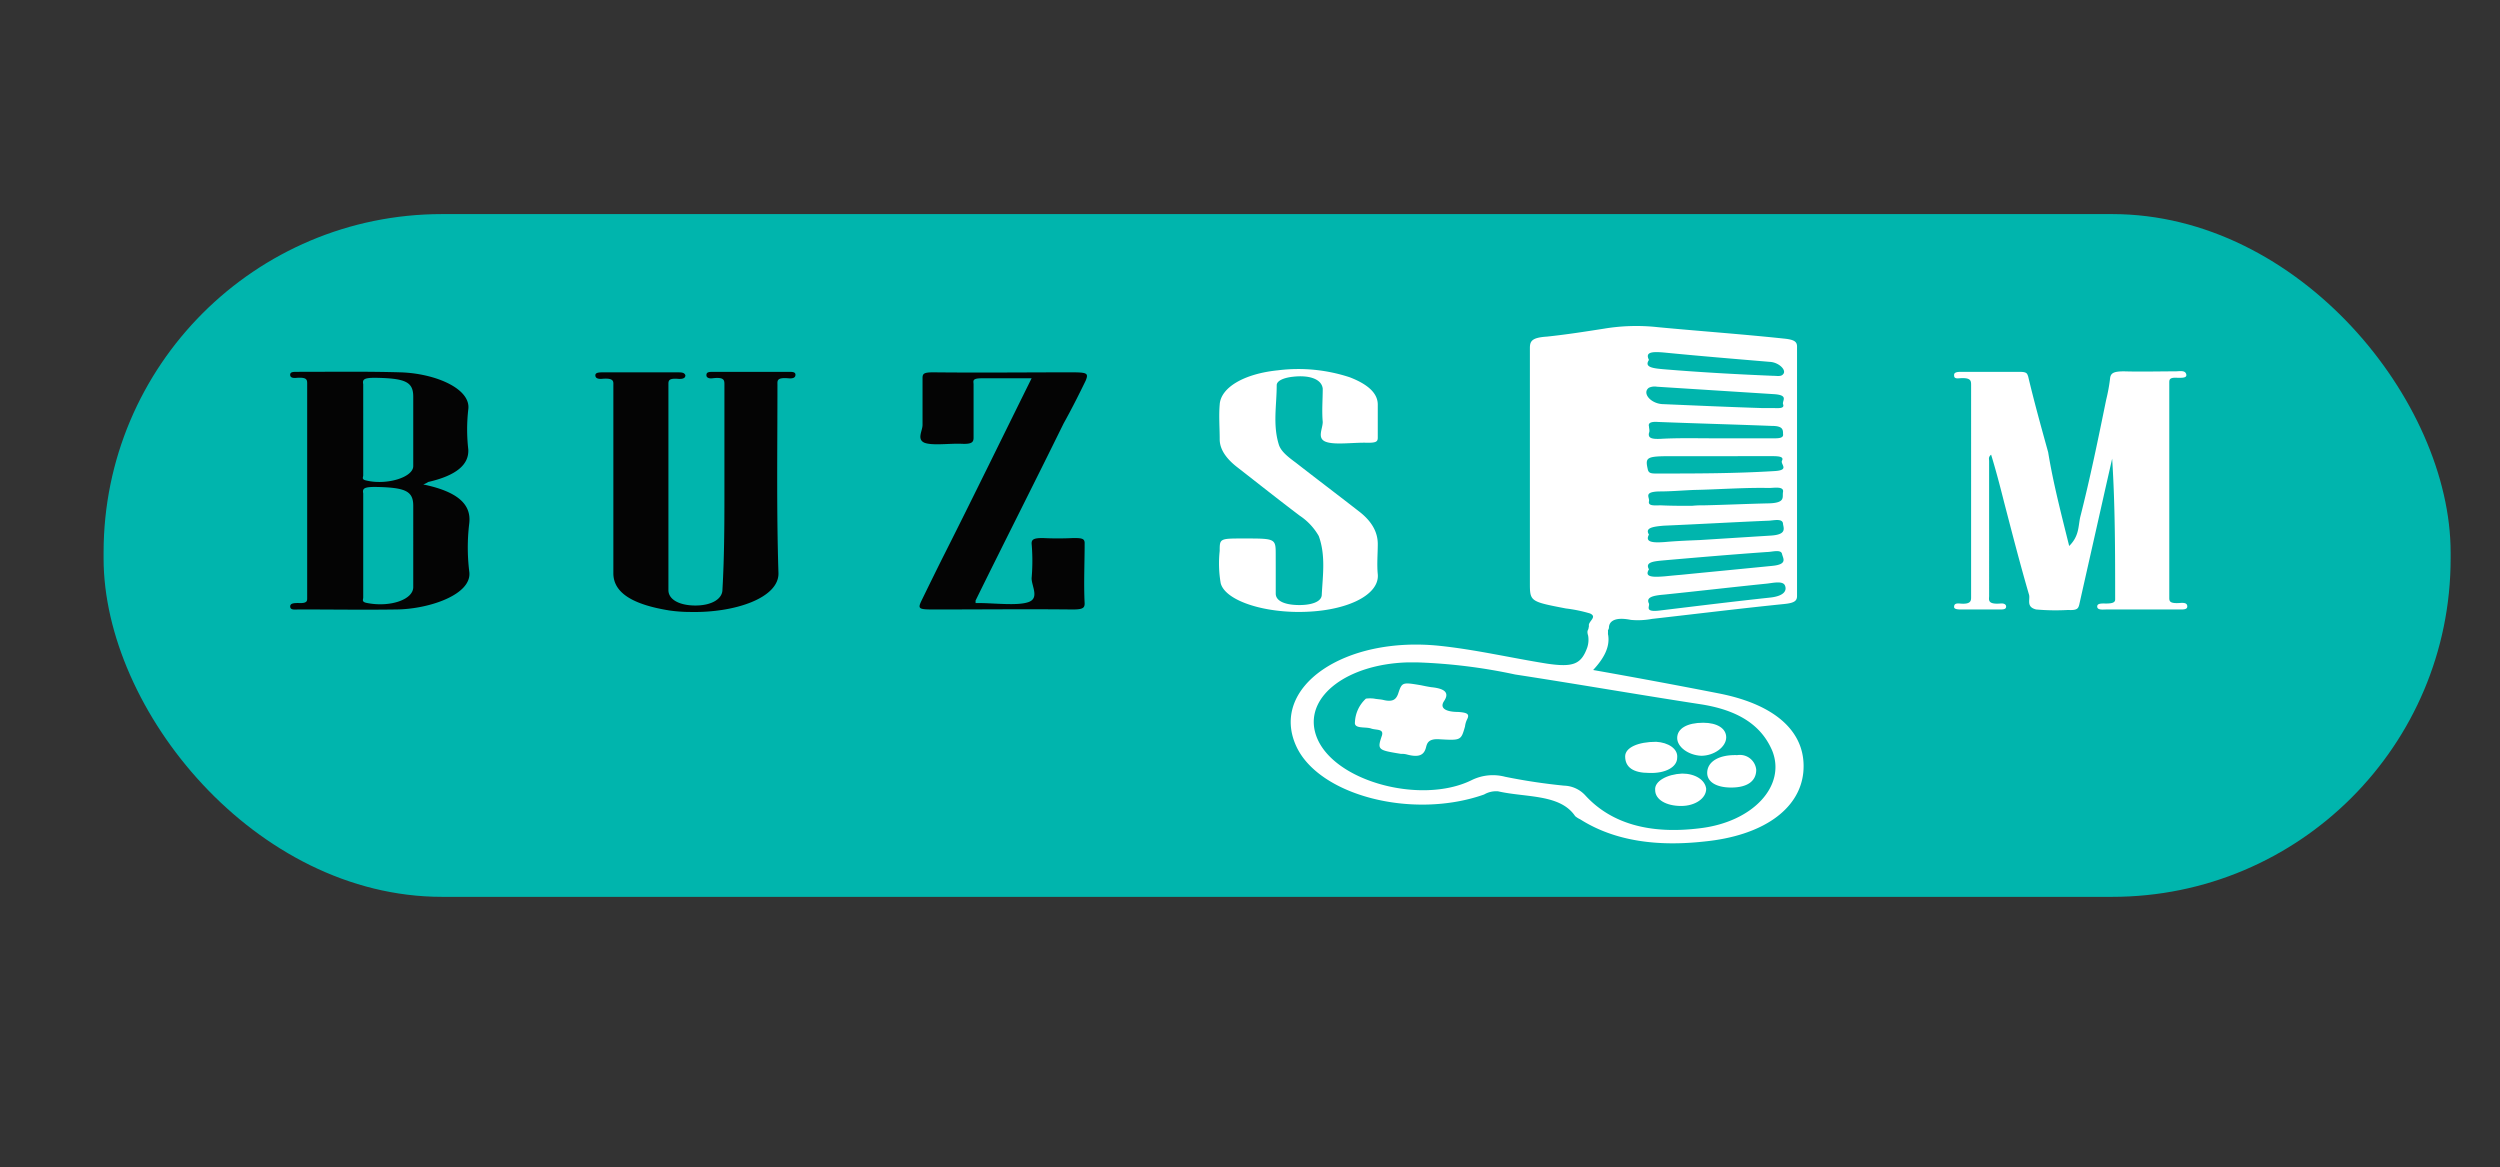 <svg xmlns="http://www.w3.org/2000/svg" xmlns:xlink="http://www.w3.org/1999/xlink" viewBox="0 0 362 169">
  <rect x="0" y="0" width="362" height="169" fill="#333333" stroke="none"/>
  <defs>
    <style>
      .cls-1 {
        clip-path: url(#clip-Web_1920_5);
      }

      .cls-2 {
        fill: #00b5ad;
      }

      .cls-3 {
        fill: #fff;
      }

      .cls-4 {
        fill: #040404;
      }
    </style>
    <clipPath id="clip-Web_1920_5">
      <rect width="362" height="169"/>
    </clipPath>
  </defs>
  <g id="Web_1920_5" data-name="Web 1920 – 5" class="cls-1">
    <g id="Group_332" data-name="Group 332" transform="translate(-40 8)">
      <rect id="Rectangle_46" data-name="Rectangle 46" class="cls-2" width="339.852" height="98.862" rx="49" transform="translate(55 23)"/>
      <g id="Group_330" data-name="Group 330" transform="translate(82.018 39.204)">
        <g id="XMLID_93_" transform="translate(0 0)">
          <path id="XMLID_102_" class="cls-3" d="M162.583,21.11V39.07c0,.718-.435,1.006-1.883,1.149-6.375.647-12.75,1.437-19.124,2.155a11.073,11.073,0,0,1-3.043.144c-2.463-.5-3.187.287-3.187,1.149-.145.862-1.159.575-2.028.575-1.3,0-.869-.5-.869-.862-.145-.647,1.3-1.293.145-1.8a21.057,21.057,0,0,0-3.477-.718c-5.216-1.006-5.216-1.006-5.216-3.736V3.15c0-1.006.29-1.509,2.463-1.652,2.753-.287,5.506-.718,8.258-1.149a28.567,28.567,0,0,1,7.824-.216c6.085.575,12.17,1.006,18.255,1.652,1.449.144,1.883.431,1.883,1.149Zm-11.735-2.3h-6.375c-3.767,0-3.912.144-3.477,2.012.145.431.435.5,1.159.5,5.8,0,11.446,0,17.241-.359,2.173-.144.724-1.006,1.014-1.509.29-.575-.435-.647-1.449-.647ZM141.141,4.874c-.724,1.078.58,1.221,2.318,1.365,5.216.431,10.432.718,15.647.934.58,0,1.159.144,1.449-.216.58-.575-.58-1.724-1.883-1.8C153.6,4.73,148.385,4.3,143.314,3.8,141.576,3.653,140.561,3.724,141.141,4.874Zm16.372,6.969h1.449c.869,0,1.883.144,1.594-.575-.145-.5.869-1.293-1.3-1.437L142.3,8.753a2,2,0,0,0-1.159.144c-1.014.718.145,2.227,1.883,2.371C148.1,11.483,152.876,11.7,157.513,11.843Zm-16.372,18.32c-.58,1.078.435,1.221,2.318,1.078,1.594-.144,3.332-.216,5.071-.287,3.477-.216,6.809-.431,10.287-.647,2.173-.144,1.883-.934,1.739-1.652,0-.934-1.449-.5-2.173-.5-5.071.216-10,.5-15.068.718C141.576,29.013,140.561,29.228,141.141,30.162Zm0,9.986c.145.431-.724,1.293,1.594,1.006,5.361-.647,10.576-1.293,15.937-1.868,2.028-.216,2.463-1.006,2.173-1.724-.29-.79-1.883-.359-2.753-.287-4.926.5-9.852,1.078-14.778,1.581C141.576,39,140.706,39.286,141.141,40.148Zm9.707-23.923h7.969c.869,0,1.883.072,1.739-.647,0-.575,0-1.149-1.594-1.149-5.506-.216-11.011-.359-16.517-.575q-1.521-.108-1.3.647c0,.287.145.647,0,.934-.145.718.29.934,1.739.862C145.487,16.153,148.1,16.225,150.848,16.225ZM147.371,26h0a14.075,14.075,0,0,1,1.739-.072c3.187-.072,6.23-.216,9.417-.287,2.463-.072,1.883-.934,2.028-1.652.145-.862-1.3-.575-2.028-.575-3.622-.072-7.244.216-10.866.287-1.739.072-3.332.216-5.071.216-2.318.072-1.3.862-1.449,1.437-.145.718.869.575,1.739.575C144.328,26,145.922,26,147.371,26Zm-6.23,9.2c-.724,1.149.58,1.149,2.318,1.006.724-.072,1.449-.144,2.318-.216,4.346-.431,8.838-.862,13.184-1.293,2.318-.216,1.594-1.078,1.449-1.724-.145-.718-1.449-.287-2.173-.287-5.071.359-10.142.79-15.068,1.221C141.72,34.041,140.561,34.185,141.141,35.191Z" transform="translate(55.609 0.04)"/>
          <path id="XMLID_101_" class="cls-3" d="M182.961,34.375c1.449-1.437,1.3-2.8,1.594-4.167,1.449-5.675,2.608-11.351,3.767-17.026a25.253,25.253,0,0,0,.58-3.233c.145-.647.579-.862,2.028-.862,2.463.072,4.926,0,7.389,0,.58,0,1.449-.216,1.594.431.145.575-.724.5-1.3.5-1.159-.072-1.159.287-1.159.718V41.918c0,.5.145.79,1.449.718.724-.072,1.159,0,1.159.5s-.724.431-1.3.431H188.467c-.58,0-1.449.144-1.449-.431,0-.5.724-.431,1.3-.431.869,0,1.3-.144,1.3-.575,0-6.825,0-13.578-.435-20.4-.435,1.94-.869,3.808-1.3,5.747-1.159,5.173-2.318,10.273-3.477,15.446-.145.5-.29.79-1.594.718a32.55,32.55,0,0,1-4.636-.072c-1.449-.359-.869-1.365-1.014-2.083-1.3-4.454-2.463-8.98-3.622-13.434-.58-2.3-1.159-4.526-1.883-6.9-.435.359-.29.647-.29.934V41.631c0,.5-.29,1.221,1.594,1.078.58-.072.869.144.869.431,0,.431-.435.431-1.014.431h-5.506c-.579,0-1.014-.072-1.014-.359,0-.359.145-.575.869-.5,1.594.144,1.594-.431,1.594-.934V11.1c0-.647,0-1.149-1.739-1.006-.724.072-.724-.216-.724-.5s.29-.431.869-.431h8.693c1.014,0,1.014.287,1.159.647.869,3.664,1.884,7.328,2.9,10.992C180.643,25.251,181.8,29.7,182.961,34.375Z" transform="translate(74.639 -2.52)"/>
          <path id="XMLID_100_" class="cls-4" d="M49.19,25.8V11.068c0-.647,0-1.149-1.739-.934-.58.072-.869-.144-.869-.431,0-.359.145-.5.869-.5H58.607c.58,0,.869.072.869.431s-.29.575-1.014.5c-1.739-.144-1.594.359-1.594.934,0,9.052-.145,18.1.145,27.228.145,3.592-6.23,5.819-12.75,5.675a21.663,21.663,0,0,1-3.043-.216c-5.361-.862-8.113-2.586-8.113-5.388V11.14c0-.5.145-1.078-1.594-.934-.724.072-1.014-.144-1.014-.5,0-.431.58-.431,1.159-.431H42.38c.58,0,1.014,0,1.159.431,0,.431-.435.575-1.159.5-1.159-.072-1.3.216-1.3.718V40.81c0,1.365,1.594,2.227,3.912,2.227s3.912-.934,3.912-2.3C49.19,35.709,49.19,30.752,49.19,25.8Z" transform="translate(13.689 -2.562)"/>
          <path id="XMLID_96_" class="cls-4" d="M19.269,25.5c5.216,1.078,6.954,3.017,6.665,5.6a28.617,28.617,0,0,0,0,7.04c.435,3.3-5.8,5.388-10.432,5.46-4.781.072-9.417,0-14.2,0-.58,0-1.3.144-1.3-.431,0-.431.435-.5,1.159-.5,1.3.072,1.3-.287,1.3-.718V10.845c0-.575-.145-.862-1.449-.79-.58.072-1.014,0-1.014-.431s.435-.431,1.014-.431c4.926,0,10-.072,14.923.072,5.071.144,10.287,2.371,9.852,5.388a25.413,25.413,0,0,0,0,5.747c.145,2.227-1.739,3.808-5.8,4.742A3.349,3.349,0,0,1,19.269,25.5Zm-8.693,8.836v7.543c0,.287-.29.647.58.79,3.332.647,6.665-.5,6.665-2.3V28.59c0-2.155-1.159-2.658-5.506-2.73-1.594,0-1.883.216-1.739.934Zm0-16.811v6.681c0,.216-.29.575.435.718,2.9.718,6.809-.431,6.809-2.083V12.785c0-2.155-1.159-2.658-5.506-2.73-1.594,0-1.883.216-1.739.934Z" transform="translate(0 -2.555)"/>
          <path id="XMLID_95_" class="cls-4" d="M71.013,42.706h.29c2.463,0,5.8.431,7.389-.144s.435-2.3.435-3.448a29.143,29.143,0,0,0,0-5.029c0-.575.29-.79,1.594-.79,1.449.072,2.9.072,4.491,0,1.159,0,1.594.072,1.594.718,0,2.945-.145,5.891,0,8.765,0,.647-.29.862-1.739.862-6.665-.072-13.329,0-19.994,0-2.318,0-2.463-.072-1.883-1.293,1.159-2.371,2.318-4.742,3.477-7.04,4.2-8.334,8.258-16.667,12.46-25.144H71.882c-1.449,0-1.159.431-1.159.862v7.759c0,.647-.29.934-1.739.862-1.739-.072-4.2.287-5.361-.144-1.159-.5-.29-1.724-.29-2.586V10.09c0-.647.29-.79,1.594-.79,6.665.072,13.329,0,19.994,0,2.318,0,2.463.144,2.028,1.221-1.014,2.083-2.028,4.095-3.187,6.178-4.2,8.549-8.548,17.1-12.75,25.647Z" transform="translate(28.232 -2.59)"/>
          <path id="XMLID_94_" class="cls-3" d="M101.043,37.5v3.664c0,1.006,1.159,1.581,3.043,1.652,2.028.072,3.622-.431,3.622-1.509.145-2.8.58-5.675-.435-8.477a8.709,8.709,0,0,0-2.753-2.945c-3.043-2.3-5.94-4.6-8.983-6.969-1.594-1.221-2.608-2.586-2.608-4.095,0-1.652-.145-3.377,0-5.029.145-2.443,3.477-4.454,8.4-4.957a23.778,23.778,0,0,1,10.431,1.006c2.608,1.006,4.057,2.3,4.057,3.951v4.813c0,.575-.29.718-1.449.718-2.028-.072-4.781.359-6.085-.144s-.435-1.868-.435-2.874c-.145-1.581,0-3.233,0-4.813-.145-1.365-1.883-2.012-4.346-1.724-1.3.144-2.318.575-2.318,1.221,0,2.874-.58,5.675.29,8.549.29,1.006,1.3,1.8,2.463,2.658,3.043,2.371,6.085,4.67,9.128,7.04,1.883,1.437,2.753,3.017,2.753,4.742,0,1.437-.145,2.945,0,4.382.29,3.089-4.781,5.532-11.735,5.46-5.65-.072-10.432-1.868-11.011-4.167a16.911,16.911,0,0,1-.145-4.67c0-1.8,0-1.8,3.477-1.8,4.636,0,4.636,0,4.636,2.371Z" transform="translate(41.666 -2.415)"/>
        </g>
        <g id="Group_329" data-name="Group 329" transform="translate(144.876 43.534)">
          <path id="XMLID_90_" class="cls-3" d="M155.166,76.753c6.23,1.1,12.17,2.208,18.255,3.4,8.4,1.656,12.75,5.8,12.17,11.5-.58,5.336-5.94,9.107-14.343,9.935-6.665.736-12.894,0-17.965-3.22a3.139,3.139,0,0,1-.724-.46c-2.173-3.22-7.1-2.668-11.156-3.588a3.472,3.472,0,0,0-2.028.46c-10.432,3.68-24.05.092-27.238-7.083C108.369,79.237,119.09,71.786,133,73.258c5.216.552,10.287,1.748,15.5,2.576,3.767.552,4.926.092,5.8-2.3a3.6,3.6,0,0,0,.145-1.748c-.29-.92,0-1.2,1.449-1.288,1.883-.184,1.3.736,1.449,1.2C157.629,73.534,156.615,75.19,155.166,76.753Zm-25.5-1.1h-1.449c-8.548.276-14.633,4.784-13.329,10.027,1.739,6.991,15.213,10.763,22.746,6.991a6.94,6.94,0,0,1,4.781-.46,84.646,84.646,0,0,0,8.548,1.288,4.336,4.336,0,0,1,3.043,1.38c3.767,4.14,9.417,5.7,16.661,4.784,7.679-.92,12.46-6.163,10.432-11.223-1.449-3.4-4.491-5.8-10.287-6.715-8.983-1.38-17.965-2.944-26.948-4.324A79.739,79.739,0,0,0,129.667,75.649Z" transform="translate(-111.374 -70.474)"/>
          <path id="XMLID_88_" class="cls-3" d="M120.556,81.609c.435.092.869.092,1.3.184,1.449.368,1.883-.092,2.173-.828.58-1.748.58-1.748,3.332-1.288.435.092.869.184,1.449.276,1.883.184,2.753.736,1.883,2.024-.724,1.1.435,1.564,2.028,1.564,1.3.092,1.739.276,1.3,1.1a3.235,3.235,0,0,0-.29,1.012c-.58,2.024-.58,2.024-3.767,1.84-1.594-.092-1.739.644-1.883,1.2-.29,1.1-1.014,1.472-2.753,1.012a2.8,2.8,0,0,0-.869-.092c-3.332-.552-3.477-.552-2.753-2.668.29-1.012-.869-.736-1.594-1.012-.869-.276-2.463.092-2.318-.92a4.9,4.9,0,0,1,1.594-3.4A4.714,4.714,0,0,1,120.556,81.609Z" transform="translate(-108.493 -71.19)"/>
          <path id="XMLID_87_" class="cls-3" d="M151.569,98.292c-2.173,0-3.767-.92-3.767-2.3-.145-1.288,1.739-2.3,3.912-2.392,1.883,0,3.332.92,3.477,2.208C155.191,97.188,153.6,98.292,151.569,98.292Z" transform="translate(-95.028 -72.326)"/>
          <path id="XMLID_86_" class="cls-3" d="M160.1,92.815c0,1.656-1.3,2.576-3.622,2.576-2.173,0-3.477-.828-3.477-2.116,0-1.656,1.739-2.668,4.346-2.576A2.376,2.376,0,0,1,160.1,92.815Z" transform="translate(-92.692 -72.093)"/>
          <path id="XMLID_85_" class="cls-3" d="M148.277,93.108c-2.318,0-3.477-.828-3.477-2.392,0-1.288,1.883-2.116,4.491-2.116,1.739.092,3.187,1.012,3.043,2.3C152.334,92.28,150.6,93.2,148.277,93.108Z" transform="translate(-96.372 -71.925)"/>
          <path id="XMLID_84_" class="cls-3" d="M150,87.808c0-1.38,1.449-2.208,3.767-2.208,2.028,0,3.332.828,3.332,2.116,0,1.38-1.739,2.668-3.622,2.668C151.594,90.292,150,89.1,150,87.808Z" transform="translate(-94.038 -71.685)"/>
        </g>
      </g>
    </g>
  </g>
</svg>
